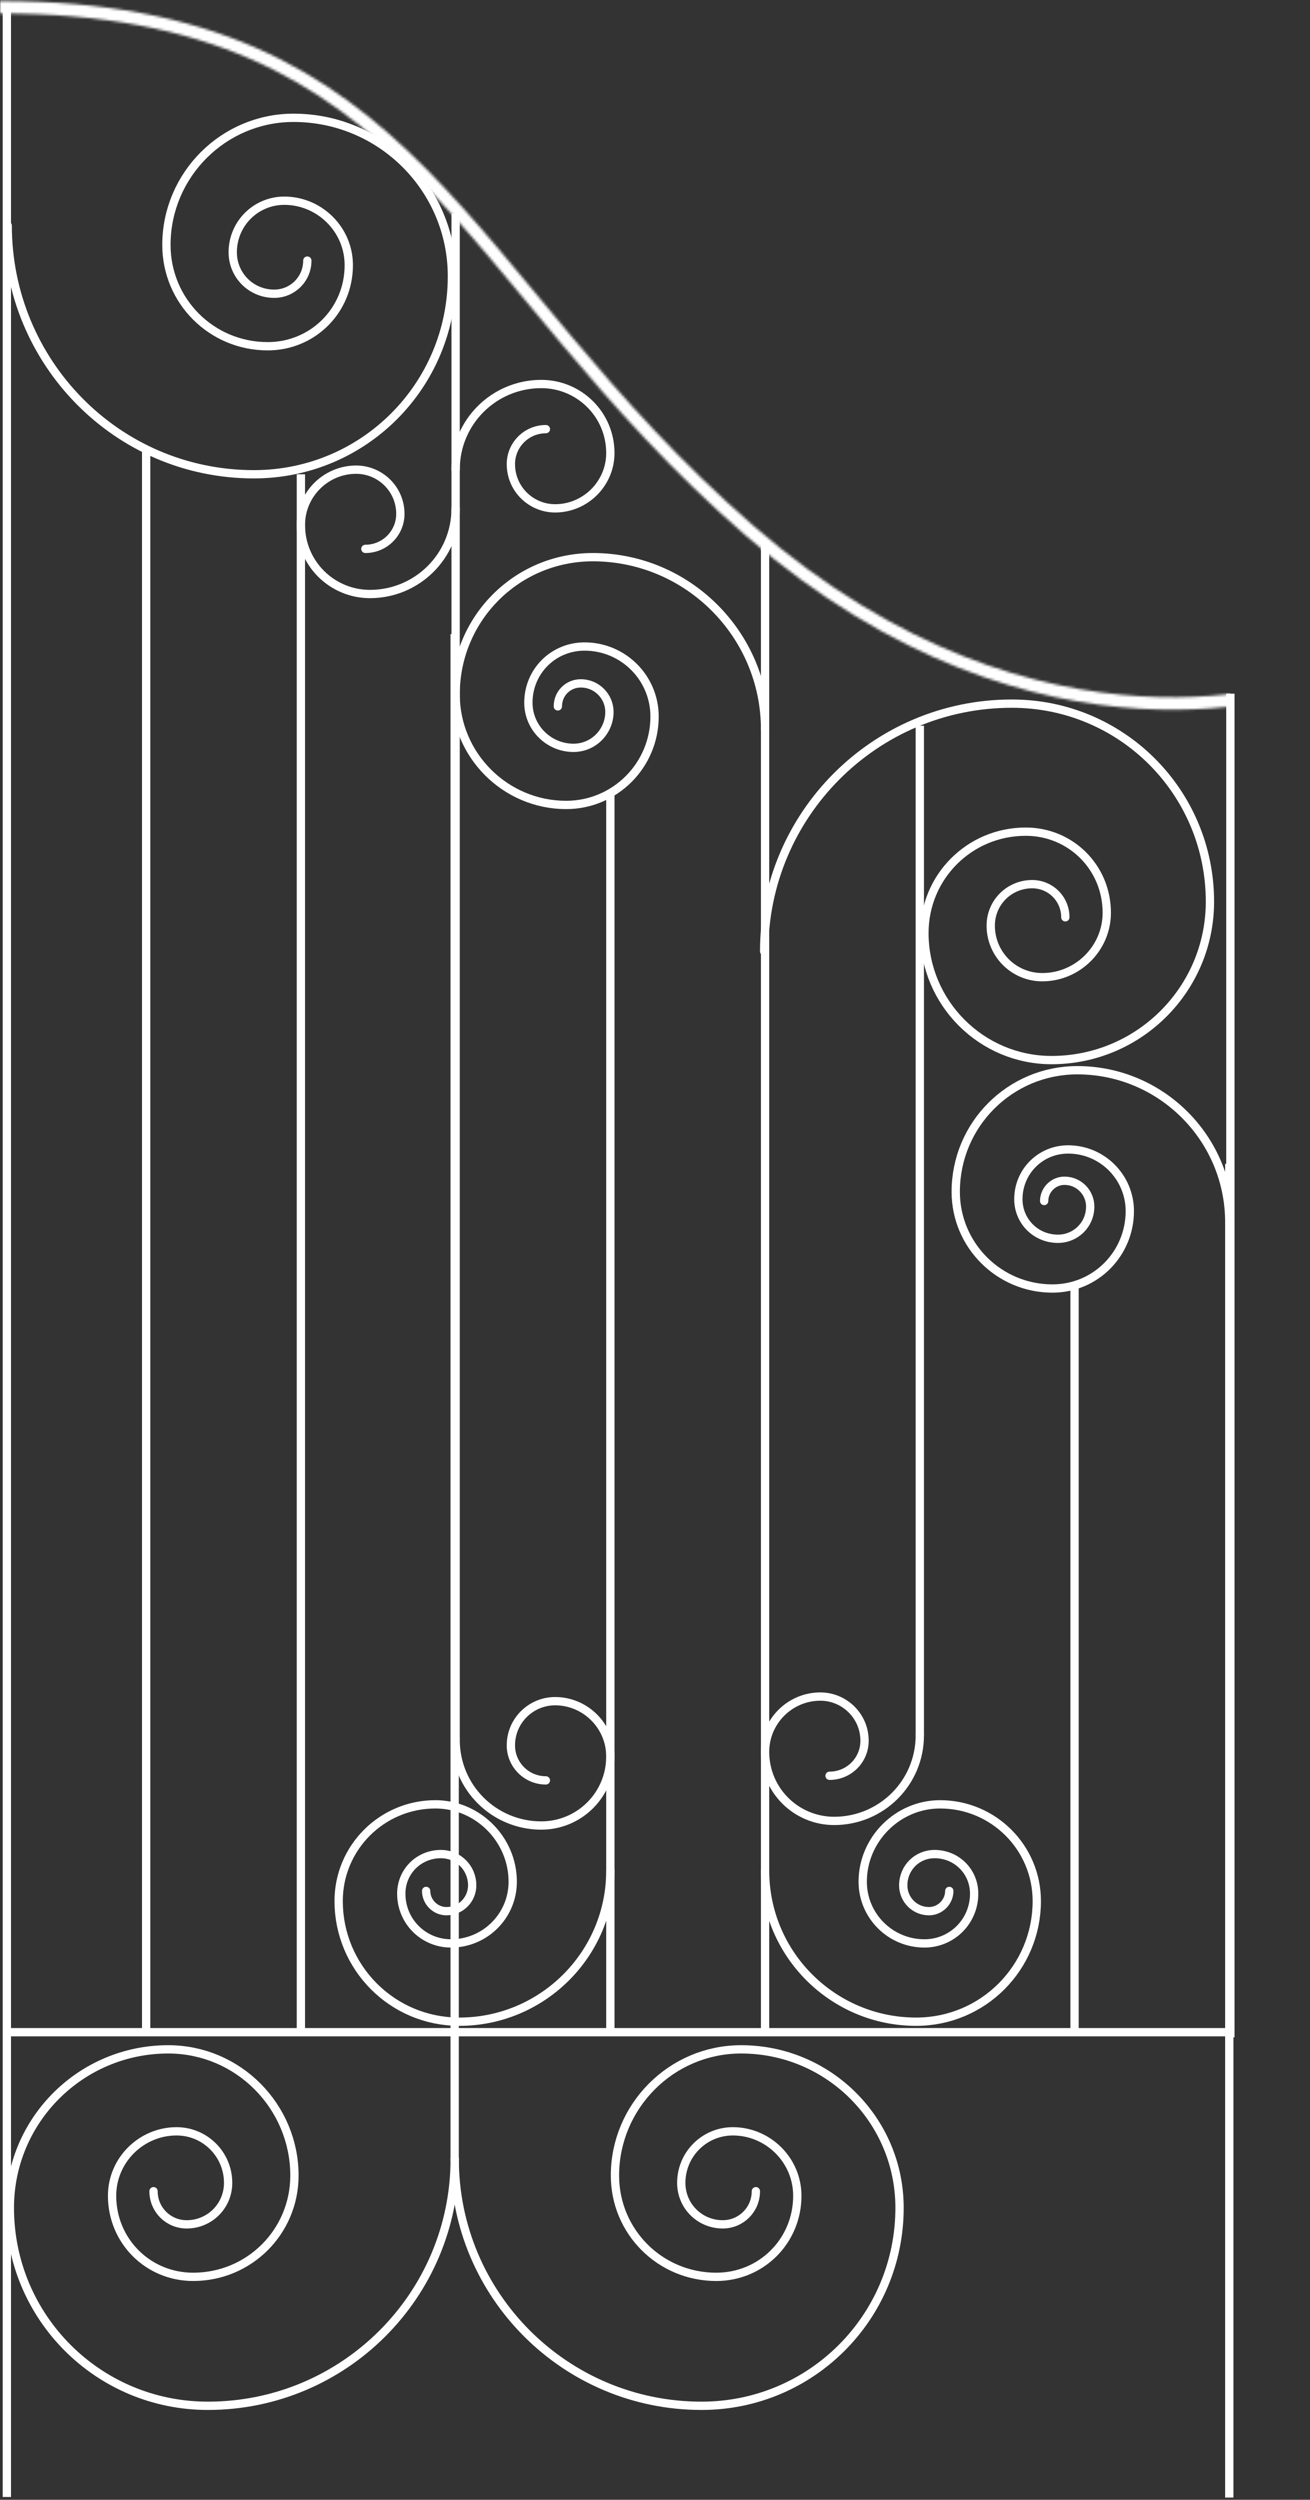 <svg width="510" height="973" viewBox="0 0 510 973" fill="none" xmlns="http://www.w3.org/2000/svg">
<rect x="0" y="0" width="510" height="973" fill="#333333" stroke="none"/>
<path d="M297.498 370.315C297.498 317.255 340.526 273.874 393.952 273.874C436.622 273.874 471.044 308.292 471.044 350.955C471.044 385.015 443.434 412.621 409.371 412.621C382.12 412.621 359.888 390.392 359.888 363.145C359.888 341.275 377.458 323.708 399.331 323.708C416.9 323.708 430.885 337.69 430.885 355.258C430.885 369.24 419.41 380.354 405.785 380.354C394.669 380.354 385.705 371.391 385.705 360.277C385.705 351.314 392.877 344.144 401.841 344.144C409.012 344.144 414.749 349.88 414.749 357.05" stroke="white" stroke-width="3.228" stroke-miterlimit="10" stroke-linecap="round"/>
<path d="M358.096 675.415V282.479" stroke="white" stroke-width="3.228" stroke-miterlimit="10"/>
<path d="M479 791L2 791" stroke="white" stroke-width="3.228" stroke-miterlimit="10"/>
<path d="M237.617 791.217V309.368" stroke="white" stroke-width="3.228" stroke-miterlimit="10"/>
<path d="M117.14 791.217V184.603" stroke="white" stroke-width="3.228" stroke-miterlimit="10"/>
<path d="M418.334 791.217V500.458" stroke="white" stroke-width="3.228" stroke-miterlimit="10"/>
<path d="M297.856 283.912C297.856 246.985 267.737 216.869 230.805 216.869C201.044 216.869 177.378 240.89 177.378 270.288C177.378 293.951 196.741 313.311 220.406 313.311C239.41 313.311 254.829 297.894 254.829 278.893C254.829 263.835 242.637 251.645 227.577 251.645C215.386 251.645 205.705 261.326 205.705 273.515C205.705 283.195 213.593 291.083 223.275 291.083C231.163 291.083 237.259 284.629 237.259 277.1C237.259 271.006 232.239 265.986 226.143 265.986C221.123 265.986 217.179 269.93 217.179 274.949" stroke="white" stroke-width="3.228" stroke-miterlimit="10" stroke-linecap="round"/>
<path d="M237.617 728.117C237.617 760.743 211.083 786.914 178.812 786.914C152.637 786.914 131.84 765.762 131.84 739.948C131.84 719.154 148.693 702.304 169.49 702.304C185.984 702.304 199.609 715.928 199.609 732.42C199.609 745.685 188.852 756.44 175.585 756.44C164.828 756.44 156.223 747.836 156.223 737.08C156.223 728.476 163.035 721.664 171.641 721.664C178.454 721.664 183.832 727.042 183.832 733.854C183.832 739.231 179.529 743.892 173.792 743.892C169.49 743.892 165.904 740.307 165.904 736.005" stroke="white" stroke-width="3.228" stroke-miterlimit="10" stroke-linecap="round"/>
<path d="M478.574 475.72C478.574 443.095 452.04 416.565 419.411 416.565C393.235 416.565 372.08 437.717 372.08 463.889C372.08 484.683 388.933 501.534 409.73 501.534C426.582 501.534 439.849 487.91 439.849 471.418C439.849 458.153 429.092 447.397 415.825 447.397C405.068 447.397 396.463 456.002 396.463 466.757C396.463 475.362 403.275 482.174 411.881 482.174C418.694 482.174 424.431 476.796 424.431 469.626C424.431 464.248 420.128 459.587 414.391 459.587C410.088 459.587 406.502 463.172 406.502 467.474" stroke="white" stroke-width="3.228" stroke-miterlimit="10" stroke-linecap="round"/>
<path d="M3 87.817C3 140.878 45.426 184.603 98.853 184.603C141.522 184.603 175.944 150.185 175.944 107.521C175.944 73.462 148.335 45.856 114.271 45.856C87.02 45.856 64.789 68.084 64.789 95.332C64.789 117.201 82.359 134.769 104.231 134.769C121.801 134.769 135.785 120.787 135.785 103.219C135.785 89.237 124.311 78.123 110.685 78.123C99.57 78.123 90.606 87.086 90.606 98.2C90.606 107.163 97.777 114.333 106.741 114.333C113.912 114.333 119.649 108.597 119.649 101.427" stroke="white" stroke-width="3.228" stroke-miterlimit="10" stroke-linecap="round"/>
<path d="M297.857 728.117C297.857 760.743 324.391 786.914 356.662 786.914C382.837 786.914 403.634 765.762 403.634 739.948C403.634 719.154 386.781 702.304 365.984 702.304C349.49 702.304 335.865 715.928 335.865 732.42C335.865 745.685 346.622 756.44 359.889 756.44C370.646 756.44 379.251 747.836 379.251 737.08C379.251 728.476 372.439 721.664 363.833 721.664C357.02 721.664 351.642 727.042 351.642 733.854C351.642 739.231 355.944 743.892 361.682 743.892C365.984 743.892 369.57 740.307 369.57 736.005" stroke="white" stroke-width="3.228" stroke-miterlimit="10" stroke-linecap="round"/>
<path d="M177.378 677.208V83.142" stroke="white" stroke-width="3.228" stroke-miterlimit="10"/>
<path d="M177.378 677.208C177.378 695.851 192.438 710.55 210.725 710.55C225.426 710.55 237.617 698.719 237.617 683.661C237.617 671.83 227.936 662.15 216.103 662.15C206.781 662.15 198.892 669.679 198.892 679.359C198.892 686.888 204.988 692.983 212.518 692.983" stroke="white" stroke-width="3.228" stroke-miterlimit="10" stroke-linecap="round"/>
<path d="M177.378 197.868C177.378 216.511 162.318 231.21 144.031 231.21C129.33 231.21 117.139 219.379 117.139 204.321C117.139 192.49 126.82 182.81 138.653 182.81C147.976 182.81 155.864 190.339 155.864 200.019C155.864 207.548 149.768 213.643 142.238 213.643" stroke="white" stroke-width="3.228" stroke-miterlimit="10" stroke-linecap="round"/>
<path d="M297.856 791.217V212.209" stroke="white" stroke-width="3.228" stroke-miterlimit="10"/>
<path d="M56.9 791.216V174.922" stroke="white" stroke-width="3.228" stroke-miterlimit="10"/>
<path d="M479 793L479 270" stroke="white" stroke-width="3.228" stroke-miterlimit="10"/>
<path d="M478.574 972.135V453" stroke="white" stroke-width="3.228" stroke-miterlimit="10"/>
<path d="M358.096 675.415C358.096 694.058 343.036 708.757 324.749 708.757C310.048 708.757 297.857 696.926 297.857 681.868C297.857 670.037 307.538 660.357 319.371 660.357C328.693 660.357 336.582 667.886 336.582 677.566C336.582 685.095 330.486 691.19 322.956 691.19" stroke="white" stroke-width="3.228" stroke-miterlimit="10" stroke-linecap="round"/>
<path d="M177.378 182.81C177.378 164.167 192.438 149.468 210.725 149.468C225.426 149.468 237.617 161.299 237.617 176.357C237.617 188.188 227.936 197.868 216.103 197.868C206.781 197.868 198.892 190.339 198.892 180.659C198.892 173.13 204.988 167.035 212.518 167.035" stroke="white" stroke-width="3.228" stroke-miterlimit="10" stroke-linecap="round"/>
<path d="M177.02 840.334C177.02 893.395 133.992 936.418 80.924 936.418C38.254 936.418 3.832 902 3.832 859.336C3.832 825.277 31.442 797.671 65.505 797.671C92.757 797.671 114.629 819.899 114.629 846.788C114.629 868.657 97.059 886.225 75.187 886.225C57.617 886.225 43.633 872.243 43.633 854.675C43.633 840.693 55.107 829.579 68.733 829.579C79.848 829.579 88.812 838.542 88.812 849.656C88.812 858.619 81.641 865.789 72.677 865.789C65.505 865.789 59.768 860.053 59.768 852.883" stroke="white" stroke-width="3.228" stroke-miterlimit="10" stroke-linecap="round"/>
<path d="M177.02 840.334C177.02 893.395 220.048 936.418 273.115 936.418C315.785 936.418 350.207 902 350.207 859.336C350.207 825.277 322.597 797.671 288.534 797.671C261.283 797.671 239.41 819.899 239.41 846.788C239.41 868.657 256.98 886.225 278.852 886.225C296.422 886.225 310.406 872.243 310.406 854.675C310.406 840.693 298.932 829.579 285.307 829.579C274.191 829.579 265.227 838.542 265.227 849.656C265.227 858.619 272.398 865.789 281.362 865.789C288.534 865.789 294.271 860.053 294.271 852.883" stroke="white" stroke-width="3.228" stroke-miterlimit="10" stroke-linecap="round"/>
<path d="M2.667 971.907V2" stroke="white" stroke-width="3.228" stroke-miterlimit="10"/>
<path d="M177 840.883V246.817" stroke="white" stroke-width="3.228" stroke-miterlimit="10"/>
<mask id="mask0_372_111" style="mask-type:alpha" maskUnits="userSpaceOnUse" x="0" y="0" width="511" height="277">
<path d="M510 265.952C510 265.952 406.071 305.69 291.786 206.523C177.5 107.355 163.214 2.817 -6.0354e-06 2.817" stroke="white" stroke-width="4.841" stroke-miterlimit="10"/>
</mask>
<g mask="url(#mask0_372_111)">
<rect width="491" height="370" transform="matrix(-1 0 0 1 479 -13)" fill="white"/>
</g>
</svg>
